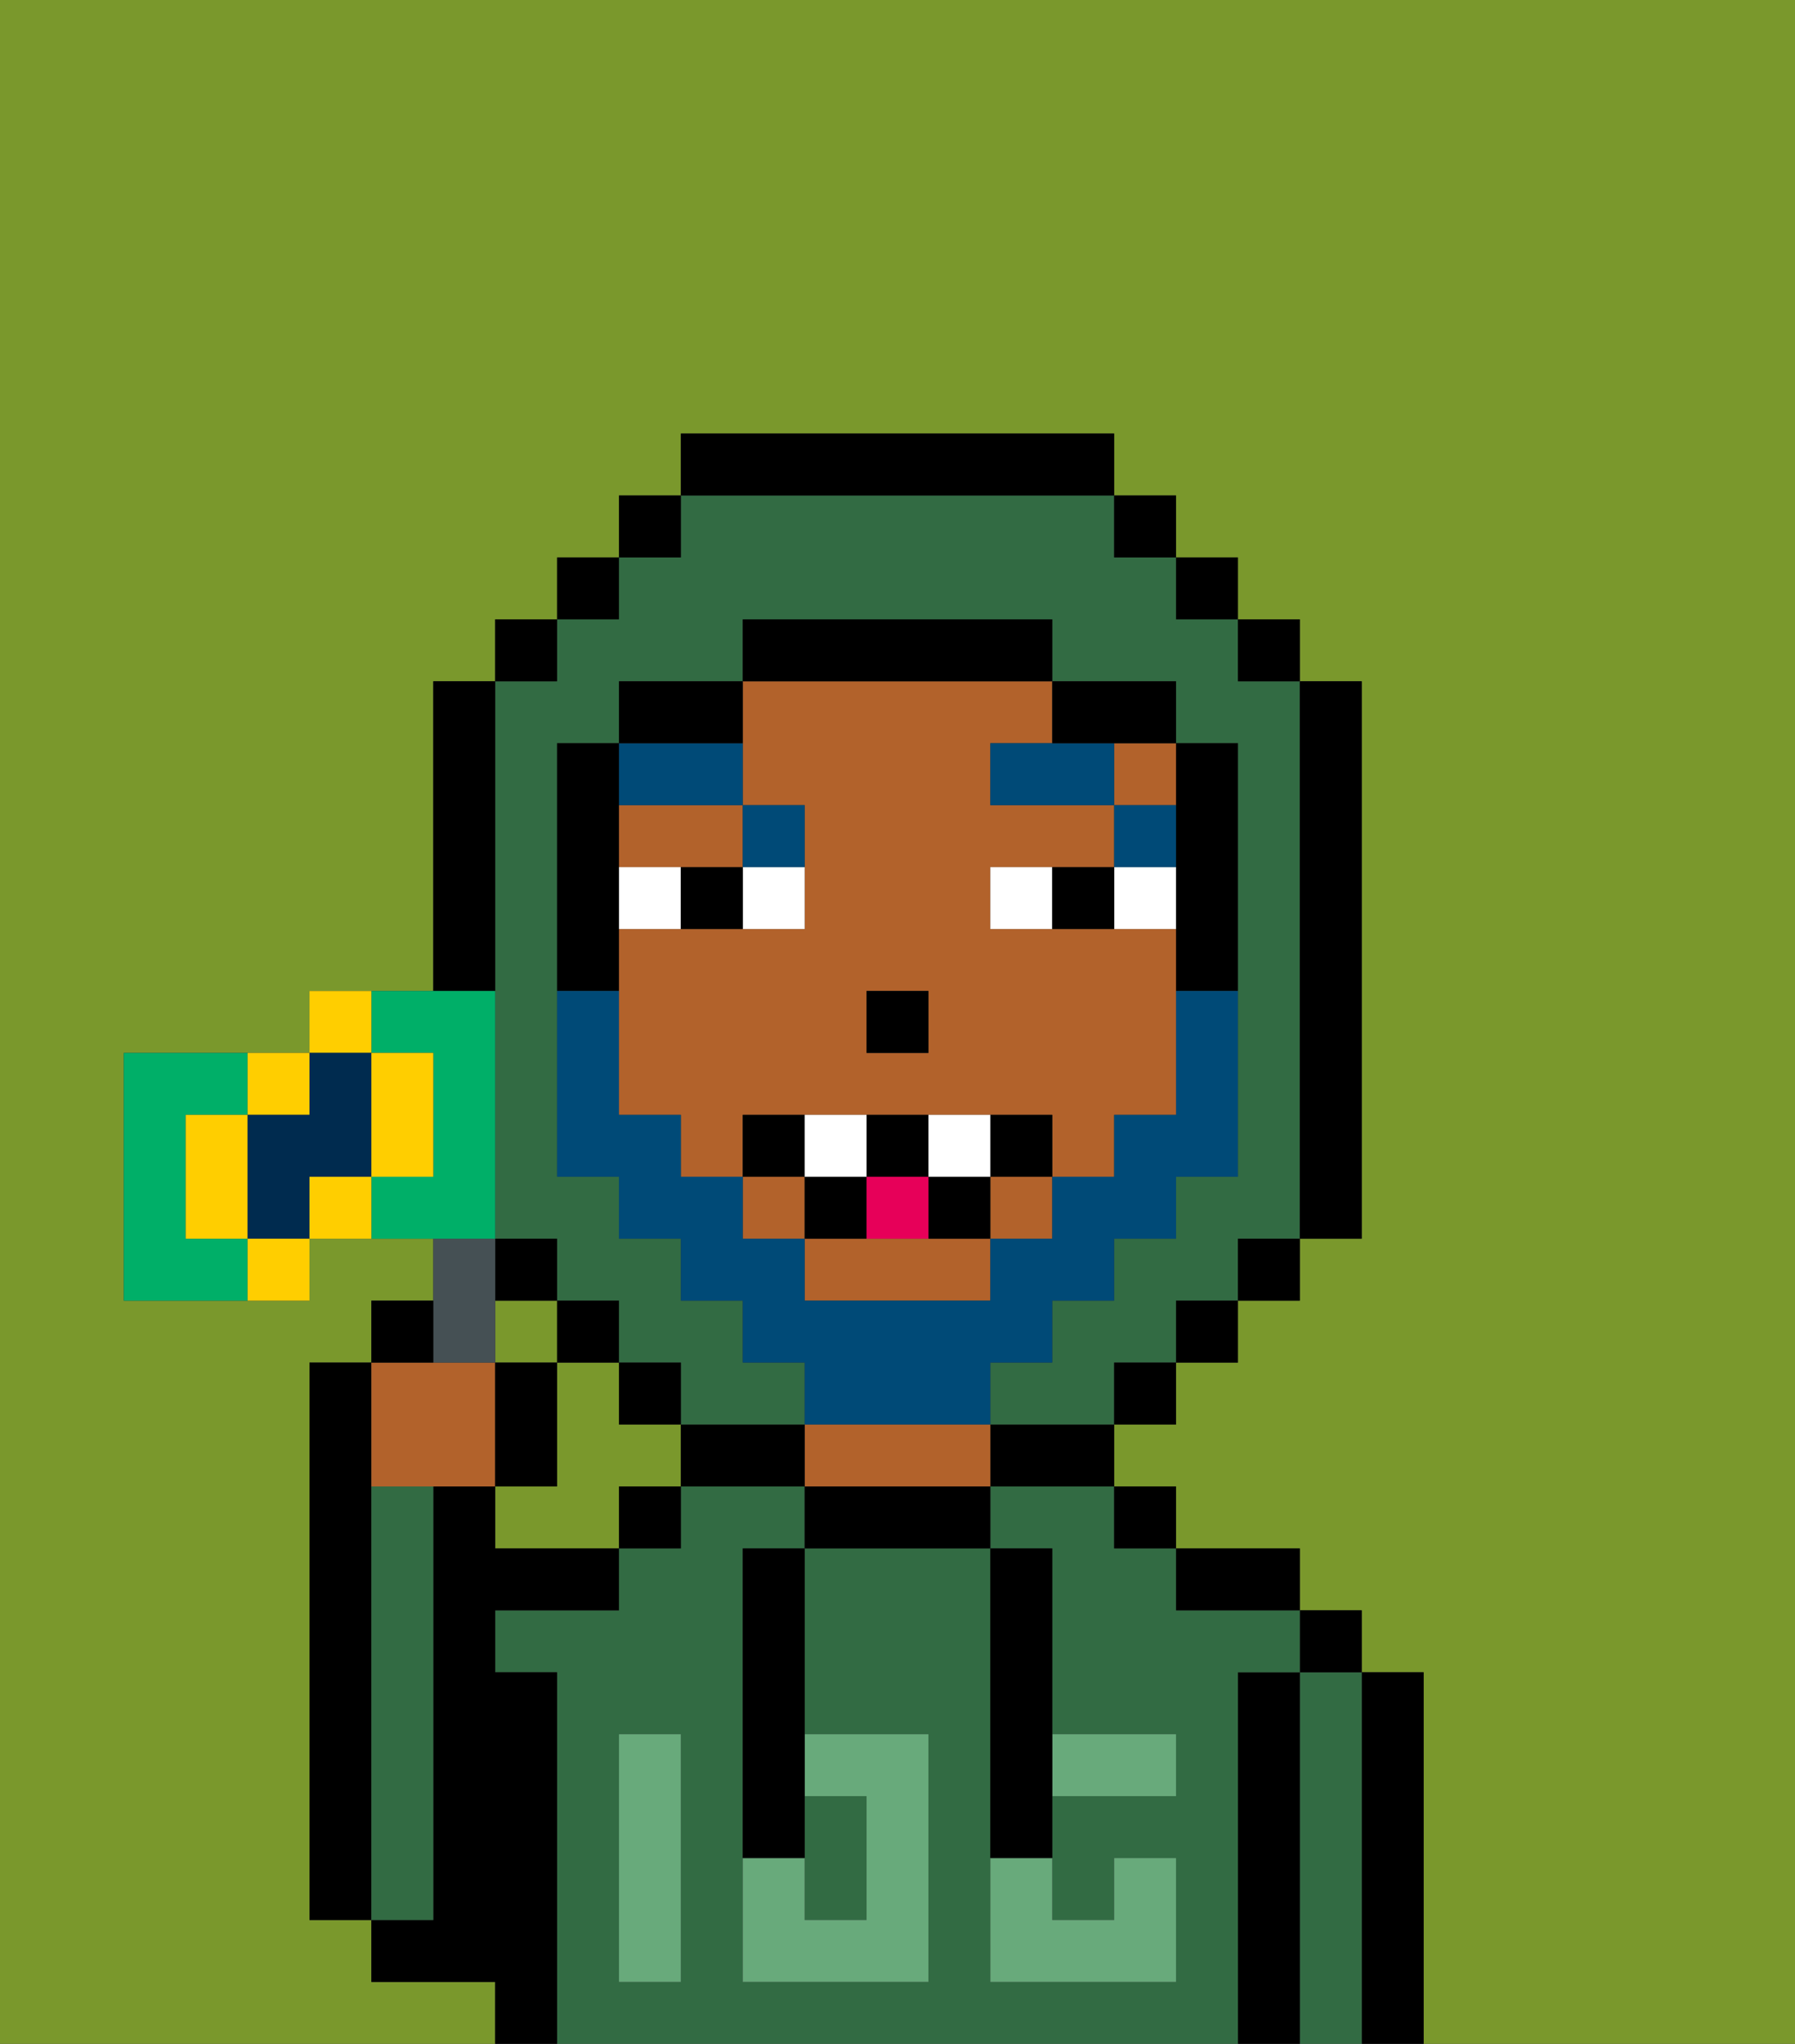 <svg xmlns="http://www.w3.org/2000/svg" viewBox="0 0 29 33"><rect x="0" y="0" width="29" height="33" fill="#333333" stroke="none"/><defs><style>polygon,rect,path{shape-rendering:crispedges;}.ta113-1{fill:#7a982c;}.ta113-2{fill:#000000;}.ta113-3{fill:#326b43;}.ta113-4{fill:#b2622b;}.ta113-5{fill:#68aa7b;}.ta113-6{fill:#ffffff;}.ta113-7{fill:#004a77;}.ta113-8{fill:#004a77;}.ta113-9{fill:#e70059;}.ta113-10{fill:#455054;}.ta113-11{fill:#00af68;}.ta113-12{fill:#ffce00;}.ta113-13{fill:#002b4f;}</style></defs><path class="ta113-1" d="M10,23V22H9v2H8v1h2V24h1V23Z"/><rect class="ta113-1" x="8" y="21" width="1" height="1"/><path class="ta113-1" d="M8,32H6V31H5V22H6V21H7V20H5v1H2V17H5V16H7V11H8V10H9V9h1V8h1V7h7V8h1V9h1v1h1v1h1v9H21v1H20v1H19v1H18v1h1v1h2v1h1v1h1v6h6V0H0V33H8Z"/><path class="ta113-2" d="M6,24V22H5v9H6V24Z"/><path class="ta113-2" d="M23,27H22v6h1V27Z"/><path class="ta113-3" d="M22,27H21v6h1V27Z"/><rect class="ta113-2" x="21" y="26" width="1" height="1"/><path class="ta113-2" d="M21,27H20v6h1V27Z"/><path class="ta113-3" d="M20,27h1V26H19V25H18V24H16v1h1v3h2v1H17v2h1V30h1v2H16V25H13v3h2v4H12V25h1V24H11v1H10v1H8v1H9v6H20V27Zm-9,2v3H10V28h1Z"/><path class="ta113-2" d="M20,26h1V25H19v1Z"/><rect class="ta113-2" x="18" y="24" width="1" height="1"/><path class="ta113-2" d="M16,24h2V23H16Z"/><path class="ta113-2" d="M13,24v1h3V24H13Z"/><path class="ta113-4" d="M15,23H13v1h3V23Z"/><path class="ta113-2" d="M12,23H11v1h2V23Z"/><rect class="ta113-2" x="10" y="24" width="1" height="1"/><path class="ta113-2" d="M9,27H8V26h2V25H8V24H7v7H6v1H8v1H9V27Z"/><path class="ta113-3" d="M7,30V24H6v7H7Z"/><path class="ta113-3" d="M14,31V29H13v2Z"/><path class="ta113-5" d="M14,29v2H13V30H12v2h3V28H13v1Z"/><path class="ta113-5" d="M10,29v3h1V28H10Z"/><path class="ta113-5" d="M18,29h1V28H17v1Z"/><path class="ta113-5" d="M16,31v1h3V30H18v1H17V30H16Z"/><path class="ta113-2" d="M12,26v4h1V25H12Z"/><path class="ta113-2" d="M16,30h1V25H16v5Z"/><rect class="ta113-4" x="16" y="19" width="1" height="1"/><path class="ta113-4" d="M12,14V13H10v1h2Z"/><rect class="ta113-4" x="12" y="19" width="1" height="1"/><path class="ta113-4" d="M14,20H13v1h3V20H14Z"/><rect class="ta113-4" x="18" y="12" width="1" height="1"/><path class="ta113-4" d="M12,13h1v2H10v3h1v1h1V18h5v1h1V18h1V15H16V14h2V13H16V12h1V11H12v2Zm2,3h1v1H14Z"/><rect class="ta113-2" x="14" y="16" width="1" height="1"/><path class="ta113-6" d="M12,15h1V14H12Z"/><path class="ta113-6" d="M11,14H10v1h1Z"/><path class="ta113-6" d="M18,14v1h1V14Z"/><path class="ta113-6" d="M16,14v1h1V14Z"/><path class="ta113-2" d="M11,14v1h1V14Z"/><path class="ta113-2" d="M17,14v1h1V14Z"/><rect class="ta113-7" x="18" y="13" width="1" height="1"/><polygon class="ta113-7" points="17 12 16 12 16 13 18 13 18 12 17 12"/><path class="ta113-7" d="M13,14V13H12v1Z"/><path class="ta113-7" d="M12,13V12H10v1Z"/><path class="ta113-3" d="M8,15v5H9v1h1v1h1v1h2V22H12V21H11V20H10V19H9V12h1V11h2V10h5v1h2v1h1v7H19v1H18v1H17v1H16v1h2V22h1V21h1V20h1V11H20V10H19V9H18V8H11V9H10v1H9v1H8v4Z"/><rect class="ta113-2" x="10" y="8" width="1" height="1"/><rect class="ta113-2" x="9" y="9" width="1" height="1"/><rect class="ta113-2" x="8" y="10" width="1" height="1"/><path class="ta113-2" d="M8,15V11H7v5H8Z"/><rect class="ta113-2" x="8" y="20" width="1" height="1"/><rect class="ta113-2" x="9" y="21" width="1" height="1"/><rect class="ta113-2" x="10" y="22" width="1" height="1"/><rect class="ta113-2" x="18" y="22" width="1" height="1"/><rect class="ta113-2" x="19" y="21" width="1" height="1"/><rect class="ta113-2" x="20" y="20" width="1" height="1"/><path class="ta113-2" d="M21,20h1V11H21v9Z"/><rect class="ta113-2" x="20" y="10" width="1" height="1"/><rect class="ta113-2" x="19" y="9" width="1" height="1"/><rect class="ta113-2" x="18" y="8" width="1" height="1"/><path class="ta113-2" d="M18,8V7H11V8h7Z"/><path class="ta113-2" d="M12,11H10v1h2Z"/><path class="ta113-2" d="M10,15V12H9v4h1Z"/><path class="ta113-2" d="M19,14v2h1V12H19v2Z"/><path class="ta113-2" d="M18,12h1V11H17v1Z"/><path class="ta113-2" d="M17,11V10H12v1h5Z"/><path class="ta113-8" d="M16,23V22h1V21h1V20h1V19h1V16H19v2H18v1H17v1H16v1H13V20H12V19H11V18H10V16H9v3h1v1h1v1h1v1h1v1h3Z"/><path class="ta113-2" d="M13,18H12v1h1Z"/><path class="ta113-2" d="M16,18v1h1V18Z"/><path class="ta113-2" d="M15,19v1h1V19Z"/><path class="ta113-2" d="M15,19V18H14v1Z"/><rect class="ta113-2" x="13" y="19" width="1" height="1"/><path class="ta113-6" d="M14,19V18H13v1Z"/><path class="ta113-6" d="M16,19V18H15v1Z"/><path class="ta113-9" d="M14,20h1V19H14Z"/><path class="ta113-4" d="M7,24H8V22H6v2Z"/><path class="ta113-10" d="M8,22V20H7v2Z"/><path class="ta113-11" d="M3,20V18H4V17H2v4H4V20Z"/><path class="ta113-11" d="M8,19V16H6v1H7v2H6v1H8Z"/><path class="ta113-2" d="M7,21H6v1H7Z"/><path class="ta113-2" d="M9,22H8v2H9Z"/><path class="ta113-12" d="M3,19v1H4V18H3Z"/><path class="ta113-12" d="M5,18V17H4v1Z"/><path class="ta113-12" d="M6,16H5v1H6Z"/><path class="ta113-13" d="M6,19V17H5v1H4v2H5V19Z"/><path class="ta113-12" d="M4,21H5V20H4Z"/><path class="ta113-12" d="M5,19v1H6V19Z"/><path class="ta113-12" d="M7,19V17H6v2Z"/></svg>